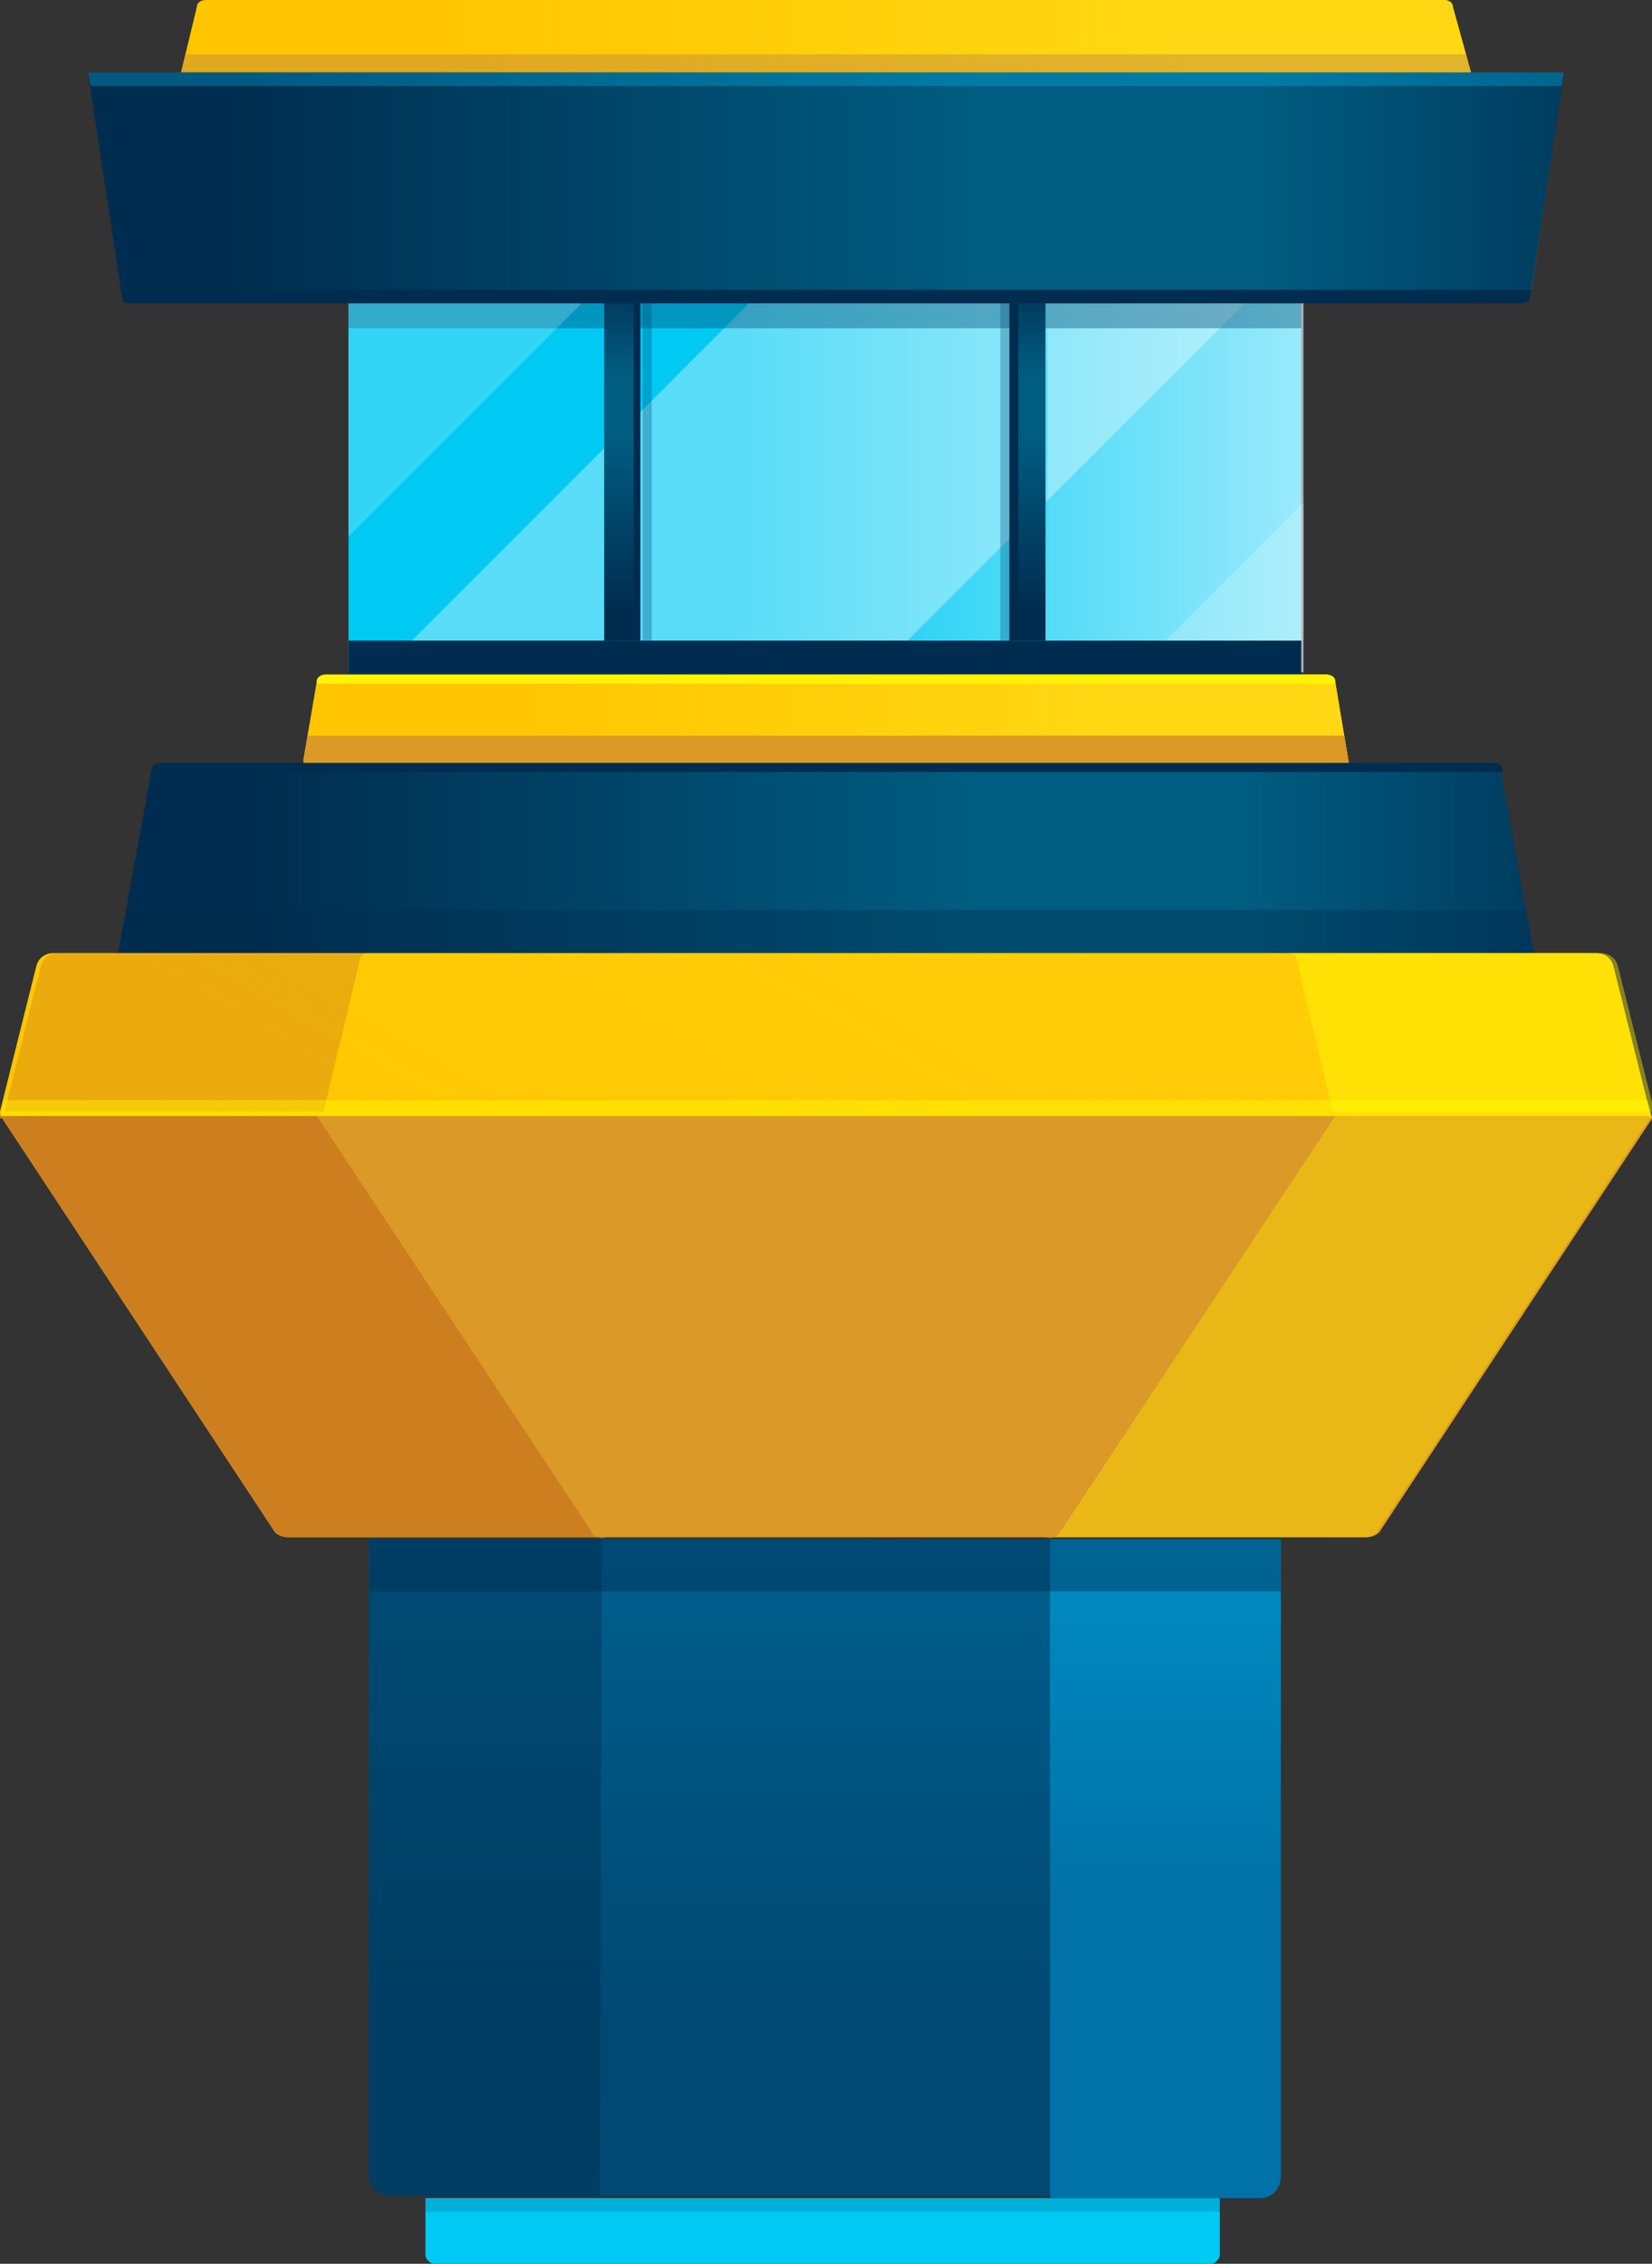 <svg version="1.1" id="Ebene_1" xmlns="http://www.w3.org/2000/svg" xmlns:xlink="http://www.w3.org/1999/xlink" x="0" y="0" viewBox="0 0 73 100" xml:space="preserve" enable-background="new 0 0 73 100"><rect x="0" y="0" width="73" height="100" fill="#333333" stroke="none"/><style type="text/css">.st0{fill:#00caf4}.st1,.st2,.st3,.st4{opacity:.6;fill:url(#SVGID_1_);enable-background:new}.st2,.st3,.st4{opacity:.2;fill:#fff}.st3,.st4{opacity:.35}.st4{opacity:.4;fill:#004972}.st5{fill:#002d4f}.st6{fill:url(#SVGID_2_)}.st7{fill:url(#SVGID_3_)}.st8{opacity:.3;fill:#004972;enable-background:new}.st9{fill:#ffc600}.st10{fill:url(#SVGID_4_)}.st11{fill:url(#SVGID_5_)}.st12{fill:url(#SVGID_6_)}.st13{opacity:.4;fill:#b47d4f;enable-background:new}.st14{fill:#005a82}.st15{fill:url(#SVGID_7_)}.st16{fill:#db9927}.st17,.st18,.st19{opacity:.35;fill:#002d4f;enable-background:new}.st18,.st19{opacity:.2;fill:#004972}.st19{opacity:.4;fill:#002d4f}.st20{fill:url(#SVGID_8_)}.st21{opacity:.4;fill:url(#SVGID_9_);enable-background:new}.st22{fill:none}.st23{opacity:.42;fill:#002d4f;enable-background:new}.st24{fill:#cd7f1f}.st25,.st26,.st27{opacity:.4;fill:#cd7f1f;enable-background:new}.st26,.st27{fill:#ffe700}.st27{fill:#ff0}.st28{fill:url(#SVGID_10_)}.st29{fill:#fff203}</style><path class="st0" d="M18.8,97.1v2.5c0,0.2,0.2,0.4,0.4,0.4h34.3c0.2,0,0.4-0.2,0.4-0.4v-2.5H18.8z"/><rect x="15.4" y="12.8" class="st0" width="42.1" height="16.9"/><linearGradient id="SVGID_1_" gradientUnits="userSpaceOnUse" x1="15.425" y1="79.745" x2="57.571" y2="79.745" gradientTransform="matrix(1 0 0 -1 0 101)"><stop offset=".408" stop-color="#FFFFFF" stop-opacity="0"/><stop offset=".999" stop-color="#FFFFFF"/></linearGradient><polygon class="st1" points="15.4,12.8 57.6,12.8 57.6,29.7 15.4,29.7"/><polygon class="st2" points="51.5,28.3 57.6,28.3 57.6,22.2"/><polygon class="st3" points="40.1,28.3 55.6,12.8 33.7,12.8 18.2,28.3"/><rect x="15.4" y="12.8" class="st4" width="42.1" height="1.7"/><polygon class="st2" points="26.3,12.8 15.4,12.8 15.4,23.7"/><rect x="15.4" y="28.3" class="st5" width="42.1" height="1.5"/><rect x="44.6" y="13.4" class="st5" width="1.6" height="14.9"/><rect x="26.7" y="13.4" class="st5" width="1.6" height="14.9"/><linearGradient id="SVGID_2_" gradientUnits="userSpaceOnUse" x1="27.368" y1="72.727" x2="27.368" y2="87.599" gradientTransform="matrix(1 0 0 -1 0 101)"><stop offset=".096" stop-color="#00CAF4" stop-opacity="0"/><stop offset=".568" stop-color="#00CAF4" stop-opacity="0.281"/><stop offset=".6" stop-color="#00CAF4" stop-opacity="0.3"/><stop offset=".797" stop-color="#00CAF4" stop-opacity="0.3"/><stop offset="1" stop-color="#00CAF4" stop-opacity="0.1"/></linearGradient><rect x="26.7" y="13.4" class="st6" width="1.3" height="14.9"/><linearGradient id="SVGID_3_" gradientUnits="userSpaceOnUse" x1="-13969.024" y1="72.727" x2="-13969.024" y2="87.599" gradientTransform="matrix(-1 0 0 -1 -13923.397 101)"><stop offset=".096" stop-color="#00CAF4" stop-opacity="0"/><stop offset=".568" stop-color="#00CAF4" stop-opacity="0.281"/><stop offset=".6" stop-color="#00CAF4" stop-opacity="0.3"/><stop offset=".797" stop-color="#00CAF4" stop-opacity="0.3"/><stop offset="1" stop-color="#00CAF4" stop-opacity="0.1"/></linearGradient><rect x="45" y="13.4" class="st7" width="1.3" height="14.9"/><rect x="28.4" y="13.4" class="st8" width=".4" height="14.9"/><rect x="44.2" y="13.4" class="st8" width=".4" height="14.9"/><path class="st9" d="M59.6,33.7L59,30.1c0-0.2-0.2-0.3-0.4-0.3H14.4c-0.2,0-0.4,0.1-0.4,0.3l-0.6,3.5H59.6z"/><path class="st5" d="M67.8,42.2L66.3,34c0-0.2-0.2-0.3-0.4-0.3H7.1c-0.2,0-0.4,0.1-0.4,0.3l-1.5,8.2H67.8z"/><linearGradient id="SVGID_4_" gradientUnits="userSpaceOnUse" x1="5.209" y1="63.092" x2="67.787" y2="63.092" gradientTransform="matrix(1 0 0 -1 0 101)"><stop offset=".096" stop-color="#00CAF4" stop-opacity="0"/><stop offset=".568" stop-color="#00CAF4" stop-opacity="0.281"/><stop offset=".6" stop-color="#00CAF4" stop-opacity="0.3"/><stop offset=".797" stop-color="#00CAF4" stop-opacity="0.3"/><stop offset="1" stop-color="#00CAF4" stop-opacity="0.1"/></linearGradient><path class="st10" d="M67.8,42.2L66.3,34c0-0.2-0.2-0.3-0.4-0.3H7.1c-0.2,0-0.4,0.1-0.4,0.3l-1.5,8.2H67.8z"/><linearGradient id="SVGID_5_" gradientUnits="userSpaceOnUse" x1="36.478" y1="33.011" x2="36.478" y2="3.929" gradientTransform="matrix(1 0 0 -1 0 101)"><stop offset="0" stop-color="#005F8E"/><stop offset=".724" stop-color="#004972"/><stop offset=".74" stop-color="#004972"/></linearGradient><path class="st11" d="M16.3,68v28.1c0,0.5,0.4,0.9,0.9,0.9h38.4c0.5,0,0.9-0.4,0.9-0.9V68H16.3z"/><path class="st5" d="M7.1,33.7c-0.2,0-0.4,0.1-0.4,0.3l0,0.1h59.7l0-0.1c0-0.2-0.2-0.3-0.4-0.3H7.1z"/><g><path class="st9" d="M8,3.2h57l-0.8-2.9C64.2,0.1,64,0,63.8,0H9.1C8.9,0,8.7,0.1,8.7,0.3L8,3.2z"/><linearGradient id="SVGID_6_" gradientUnits="userSpaceOnUse" x1="8.016" y1="99.381" x2="65.007" y2="99.381" gradientTransform="matrix(1 0 0 -1 0 101)"><stop offset=".204" stop-color="#FFD813" stop-opacity="0"/><stop offset=".781" stop-color="#FFD813"/></linearGradient><path class="st12" d="M8,3.2h57l-0.8-2.9C64.2,0.1,64,0,63.8,0H9.1C8.9,0,8.7,0.1,8.7,0.3L8,3.2z"/><polygon class="st13" points="8,3.2 65,3.2 64.8,2.4 8.2,2.4"/></g><path class="st5" d="M5.7,13.4h61.6c0.1,0,0.3-0.1,0.3-0.2l1.5-9.9H3.9l1.5,9.9C5.4,13.3,5.5,13.4,5.7,13.4z"/><polygon class="st14" points="4,3.8 69,3.8 69.1,3.2 3.9,3.2"/><linearGradient id="SVGID_7_" gradientUnits="userSpaceOnUse" x1="13.374" y1="69.273" x2="59.622" y2="69.273" gradientTransform="matrix(1 0 0 -1 0 101)"><stop offset=".204" stop-color="#FFD813" stop-opacity="0"/><stop offset=".781" stop-color="#FFD813"/></linearGradient><path class="st15" d="M59.6,33.7L59,30.1c0-0.2-0.2-0.3-0.4-0.3H14.4c-0.2,0-0.4,0.1-0.4,0.3l-0.6,3.5H59.6z"/><polygon class="st16" points="59.6,33.7 59.4,32.5 13.6,32.5 13.4,33.7"/><polygon class="st17" points="67.8,42.2 67.4,40.2 5.6,40.2 5.2,42.2"/><rect x="18.8" y="97.1" class="st18" width="35.1" height=".6"/><path class="st19" d="M26.6,68H16.3v28.1c0,0.5,0.4,0.9,0.9,0.9h9.3L26.6,68L26.6,68z"/><linearGradient id="SVGID_8_" gradientUnits="userSpaceOnUse" x1="51.511" y1="33.011" x2="51.511" y2="3.915" gradientTransform="matrix(1 0 0 -1 0 101)"><stop offset="0" stop-color="#008DC4"/><stop offset=".541" stop-color="#0072A7"/></linearGradient><path class="st20" d="M56.6,96.1V68H46.4v29.1h9.3C56.2,97.1,56.6,96.7,56.6,96.1z"/><path class="st9" d="M72.9,49.1l-1.6-6.4c-0.1-0.4-0.4-0.6-0.8-0.6H2.4c-0.4,0-0.7,0.2-0.8,0.6L0,49.1c0,0.1,0,0.2,0.1,0.3l12,18.2	c0.1,0.2,0.4,0.3,0.6,0.3h47.7c0.2,0,0.5-0.1,0.6-0.3l12-18.2C72.9,49.3,73,49.2,72.9,49.1z"/><linearGradient id="SVGID_9_" gradientUnits="userSpaceOnUse" x1="21.563" y1="27.764" x2="47.329" y2="72.392" gradientTransform="matrix(1 0 0 -1 0 101)"><stop offset=".204" stop-color="#FFD813" stop-opacity="0"/><stop offset=".781" stop-color="#FFD813"/></linearGradient><path class="st21" d="M72.9,49.1l-1.6-6.4c-0.1-0.4-0.4-0.6-0.8-0.6H2.4c-0.4,0-0.7,0.2-0.8,0.6L0,49.1c0,0.1,0,0.2,0.1,0.3l12,18.2	c0.1,0.2,0.4,0.3,0.6,0.3h47.7c0.2,0,0.5-0.1,0.6-0.3l12-18.2C72.9,49.3,73,49.2,72.9,49.1z"/><path class="st22" d="M72.9,49.1l-1.6-6.4c-0.1-0.4-0.4-0.6-0.8-0.6H2.4c-0.4,0-0.7,0.2-0.8,0.6L0,49.1c0,0.1,0,0.2,0.1,0.3l12,18.2	c0.1,0.2,0.4,0.3,0.6,0.3h47.7c0.2,0,0.5-0.1,0.6-0.3l12-18.2C72.9,49.3,73,49.2,72.9,49.1z"/><path class="st16" d="M0,49.3c0,0.1,0,0.1,0.1,0.1l12,18.2c0.1,0.2,0.4,0.3,0.6,0.3h47.7c0.2,0,0.5-0.1,0.6-0.3l12-18.2	c0,0,0.1-0.1,0.1-0.1H0z"/><rect x="16.3" y="68" class="st23" width="40.3" height="2.3"/><path class="st24" d="M26.1,67.6L14,49.3l0,0H0c0,0.1,0,0.1,0.1,0.1l12,18.2c0.1,0.2,0.4,0.3,0.6,0.3h14.1	C26.5,68,26.2,67.9,26.1,67.6z"/><path class="st25" d="M14.3,49.1l1.6-6.7c0-0.2,0.2-0.3,0.4-0.3H2.6c-0.4,0-0.7,0.2-0.8,0.6l-1.6,6.4l0,0H14.3z"/><path class="st26" d="M46.9,67.6l12.1-18.3l0,0h14c0,0.1,0,0.1-0.1,0.1l-12,18.2c-0.1,0.2-0.4,0.3-0.6,0.3H46.2	C46.5,68,46.7,67.9,46.9,67.6z"/><path class="st27" d="M58.9,49.1l-1.6-6.7c0-0.2-0.2-0.3-0.4-0.3h13.8c0.4,0,0.7,0.2,0.8,0.6l1.6,6.4l0,0H58.9z"/><polygon class="st27" points="0,49.3 73,49.3 72.8,48.6 0.2,48.6"/><linearGradient id="SVGID_10_" gradientUnits="userSpaceOnUse" x1="3.9" y1="92.964" x2="69.123" y2="92.964" gradientTransform="matrix(1 0 0 -1 0 101)"><stop offset=".096" stop-color="#00CAF4" stop-opacity="0"/><stop offset=".568" stop-color="#00CAF4" stop-opacity="0.281"/><stop offset=".6" stop-color="#00CAF4" stop-opacity="0.3"/><stop offset=".797" stop-color="#00CAF4" stop-opacity="0.3"/><stop offset="1" stop-color="#00CAF4" stop-opacity="0.1"/></linearGradient><polygon class="st28" points="67.7,12.8 69.1,3.2 3.9,3.2 5.4,12.8"/><path class="st29" d="M14.4,29.8c-0.2,0-0.4,0.1-0.4,0.3l0,0.1h45l0-0.1c0-0.2-0.2-0.3-0.4-0.3H14.4z"/></svg>
